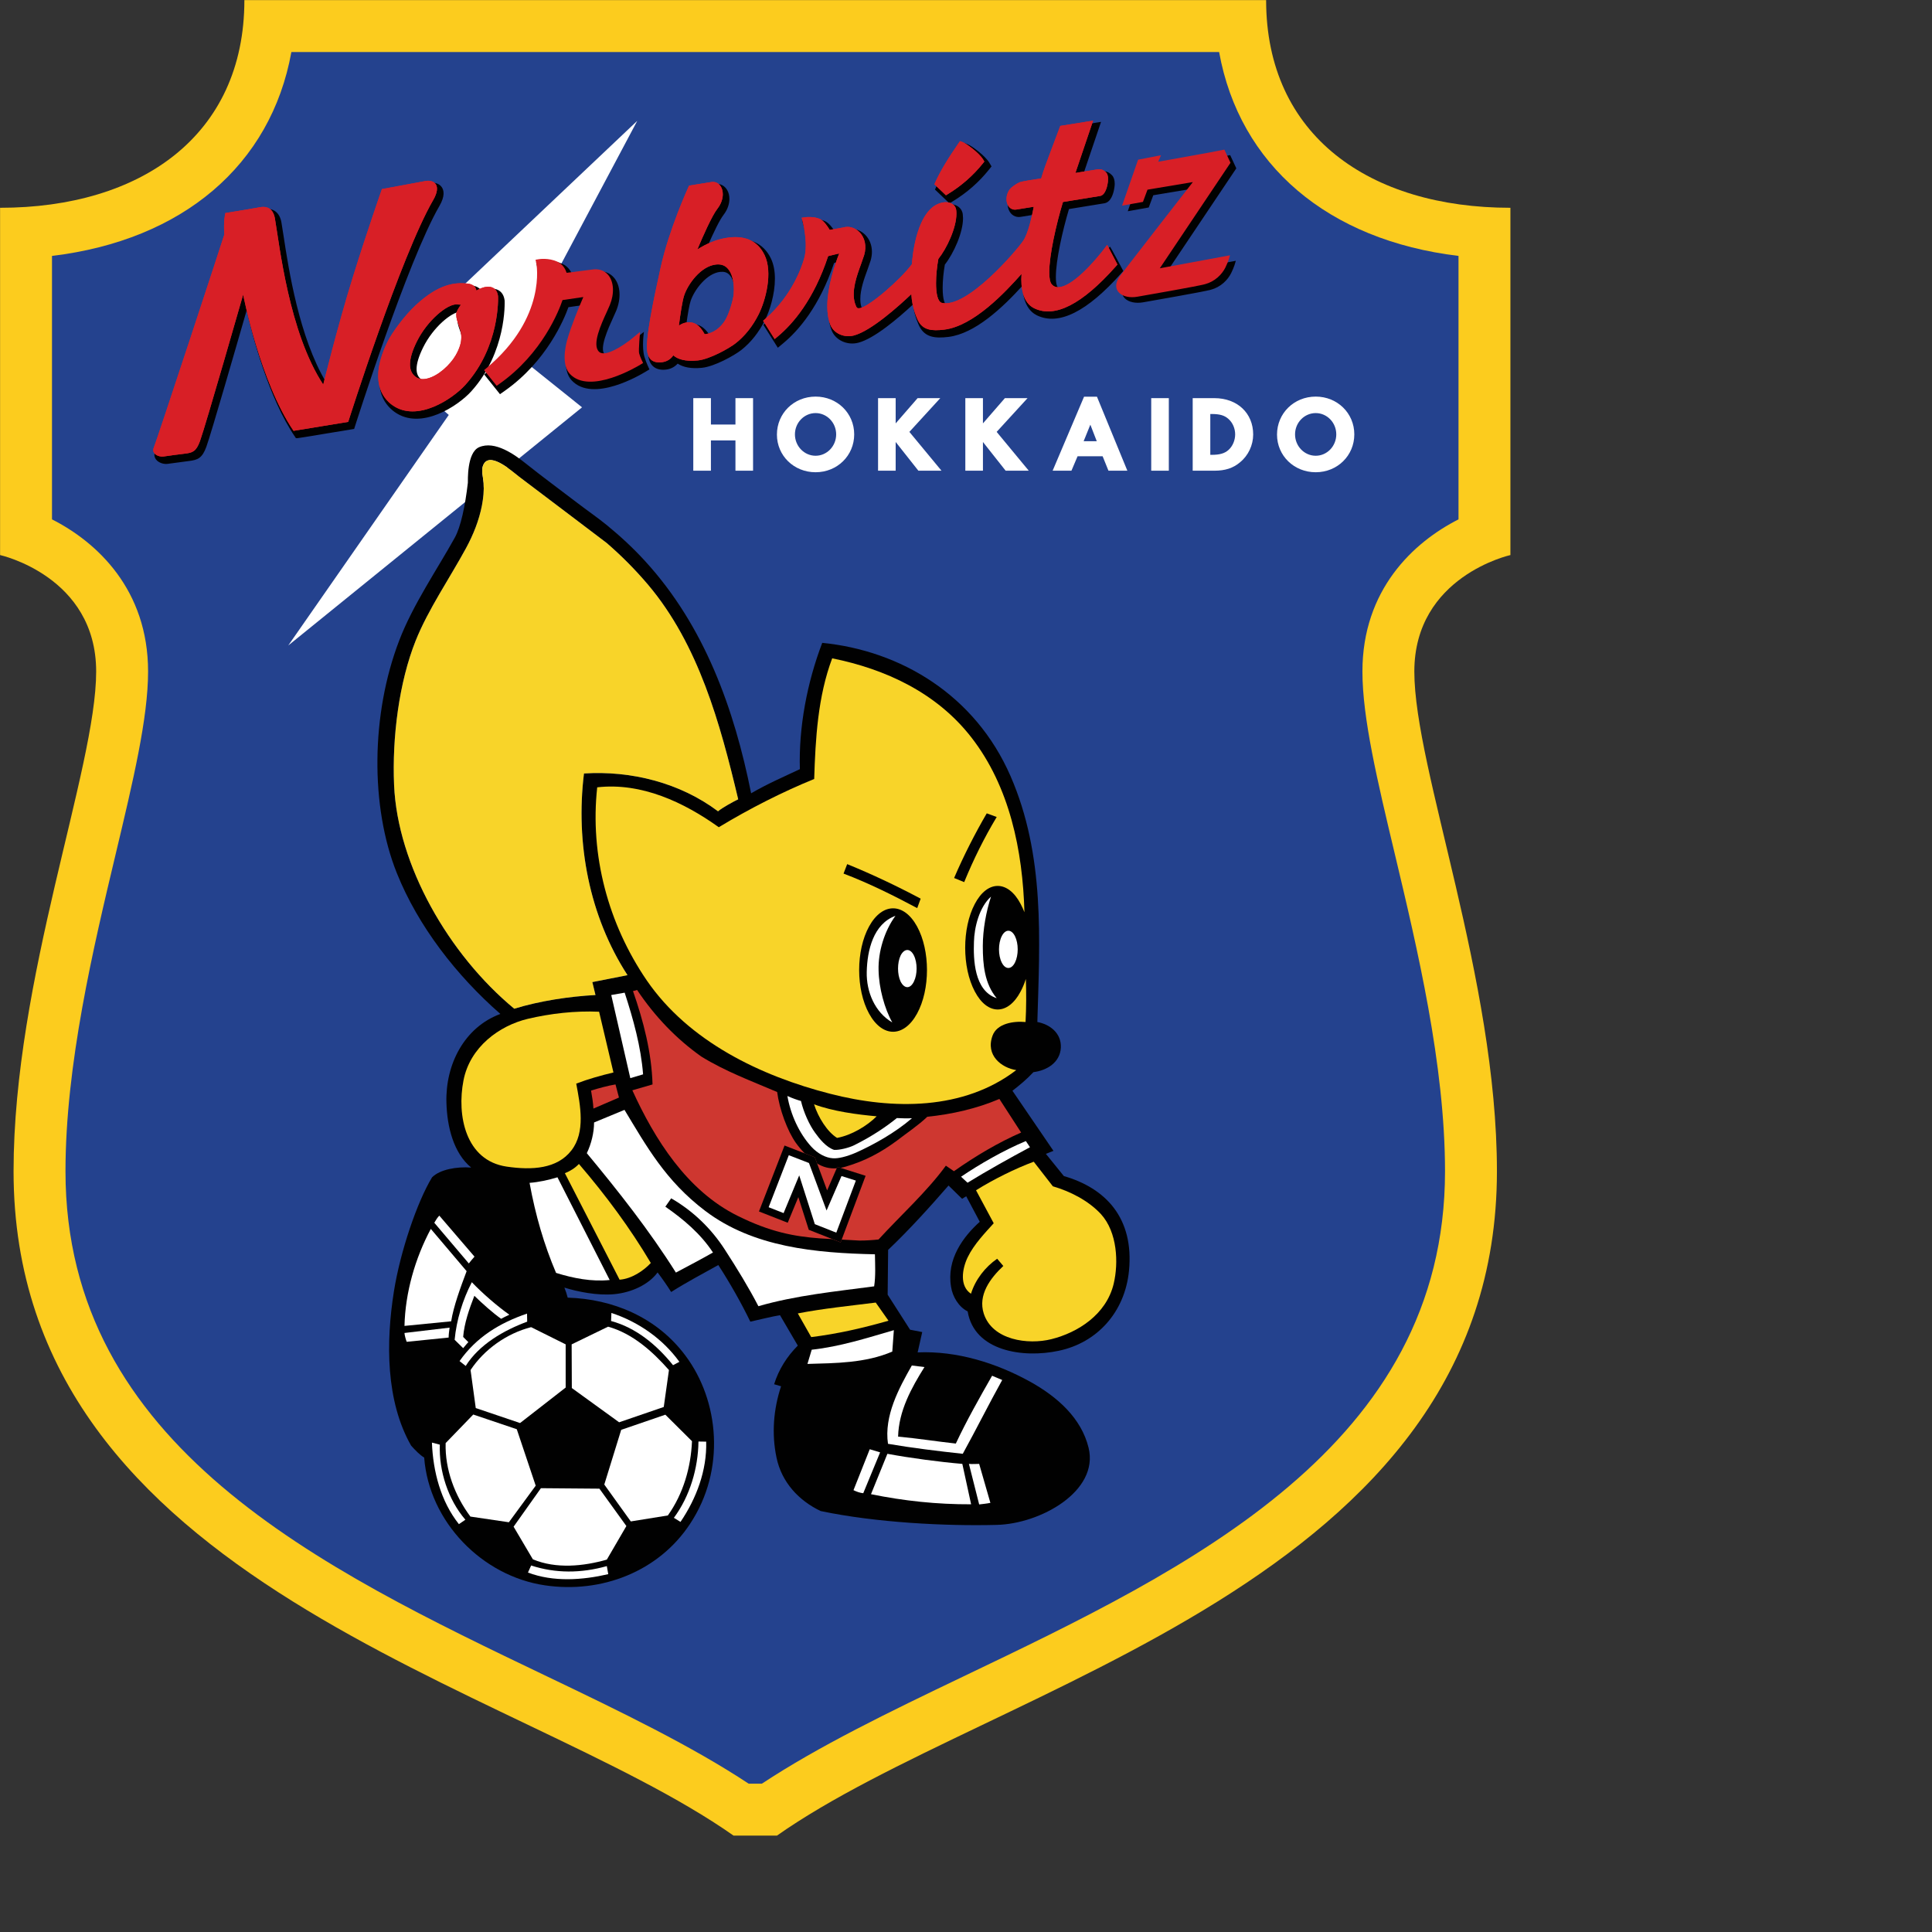 <?xml version="1.0" encoding="UTF-8" standalone="no"?>
<svg
   xmlns:dc="http://purl.org/dc/elements/1.1/"
   xmlns:cc="http://creativecommons.org/ns#"
   xmlns:rdf="http://www.w3.org/1999/02/22-rdf-syntax-ns#"
   xmlns:svg="http://www.w3.org/2000/svg"
   xmlns="http://www.w3.org/2000/svg"
   xmlns:sodipodi="http://sodipodi.sourceforge.net/DTD/sodipodi-0.dtd"
   xmlns:inkscape="http://www.inkscape.org/namespaces/inkscape"
   version="1.1"
   id="Layer_1"
   x="0px"
   y="0px"
   viewBox="0 0 1000 1000"
   xml:space="preserve"
   sodipodi:docname="Norbritzhokkaido.svg"
   width="1000"
   height="1000"
   inkscape:version="1.0.1 (3bc2e813f5, 2020-09-07)"><rect x="0" y="0" width="1000" height="1000" fill="#333333" stroke="none"/><defs
   id="defs169" /><sodipodi:namedview
   pagecolor="#ffffff"
   bordercolor="#666666"
   borderopacity="1"
   objecttolerance="10"
   gridtolerance="10"
   guidetolerance="10"
   inkscape:pageopacity="0"
   inkscape:pageshadow="2"
   inkscape:window-width="1920"
   inkscape:window-height="1017"
   id="namedview167"
   showgrid="false"
   inkscape:zoom="1.052394"
   inkscape:cx="297.638"
   inkscape:cy="420.94501"
   inkscape:window-x="-8"
   inkscape:window-y="-8"
   inkscape:window-maximized="1"
   inkscape:current-layer="Layer_1" />

















































































<g
   id="g1078"
   transform="matrix(4.524,0,0,4.524,-957.238,-1433.55)"><path
     style="fill:#fccc1e"
     d="m 300.486,526.89 c 24.71,-17.381 82.371,-28.769 82.371,-76.008 0,-22.049 -9.45,-46.033 -9.45,-57.176 0,-10.902 10.993,-13.324 10.993,-13.324 V 340.65 c -16.08,0 -27.95,-8.238 -27.95,-23.76 H 239.551 c 0,15.522 -11.871,23.76 -27.951,23.76 v 39.732 c 0,0 10.993,2.422 10.993,13.324 0,11.143 -9.45,35.127 -9.45,57.176 0,47.239 57.661,58.627 82.373,76.008 z"
     id="path2" /><path
     style="fill:#24428e"
     d="m 244.928,322.83 c -2.338,12.941 -12.443,21.526 -27.388,23.327 v 30.142 c 5.183,2.627 10.993,8.064 10.993,17.407 0,5.328 -1.716,12.524 -3.701,20.857 -2.561,10.75 -5.749,24.13 -5.749,36.318 0,31.432 29.287,45.444 55.124,57.809 8.536,4.084 16.563,7.978 23.037,12.259 h 1.515 c 6.476,-4.28 14.5,-8.175 23.034,-12.259 25.84,-12.364 55.125,-26.377 55.125,-57.809 0,-12.189 -3.19,-25.568 -5.749,-36.318 -1.986,-8.333 -3.701,-15.529 -3.701,-20.857 0,-9.343 5.81,-14.78 10.993,-17.407 V 346.157 C 363.516,344.356 353.41,335.771 351.072,322.83 Z"
     id="path4" /><polygon
     style="fill:#ffffff"
     points="290.911,370.73 292.928,370.73 292.928,367.265 295.735,367.265 295.735,370.73 297.75,370.73 297.75,362.429 297.504,362.429 295.735,362.429 295.735,365.449 292.928,365.449 292.928,362.429 290.911,362.429 "
     id="polygon6" /><path
     style="fill:#ffffff"
     d="m 304.905,369.02 c -1.304,0 -2.365,-1.098 -2.365,-2.446 0,-1.343 1.062,-2.436 2.365,-2.436 1.296,0 2.353,1.093 2.353,2.436 0.001,1.348 -1.057,2.446 -2.353,2.446 m 0,-6.768 c -2.482,0 -4.425,1.909 -4.425,4.345 0,2.417 1.942,4.31 4.425,4.31 2.475,0 4.416,-1.903 4.416,-4.333 0,-2.424 -1.941,-4.322 -4.416,-4.322"
     id="path8" /><path
     style="fill:#ffffff"
     d="m 319.17,362.429 h -0.559 -2.035 c 0,0 -1.885,2.17 -2.51,2.888 v -2.888 h -2.015 v 8.302 h 2.015 v -3.286 c 0.416,0.525 2.598,3.286 2.598,3.286 h 2.645 c 0,0 -3.422,-4.136 -3.674,-4.441 0.265,-0.29 3.535,-3.861 3.535,-3.861"
     id="path10" /><path
     style="fill:#ffffff"
     d="m 325.62,366.289 c 0.265,-0.289 3.534,-3.86 3.534,-3.86 h -0.559 -2.033 c 0,0 -1.886,2.17 -2.511,2.888 v -2.888 h -2.015 v 8.302 h 2.015 v -3.286 c 0.418,0.528 2.597,3.286 2.597,3.286 h 2.647 c 10e-4,-10e-4 -3.424,-4.136 -3.675,-4.442"
     id="path12" /><path
     style="fill:#ffffff"
     d="m 337.073,367.356 h -1.501 c 0.163,-0.402 0.517,-1.274 0.767,-1.893 0.241,0.622 0.58,1.496 0.734,1.893 m 0.022,-5.092 h -0.167 -1.309 l -3.595,8.467 h 2.152 c 0,0 0.598,-1.404 0.701,-1.651 h 2.868 c 0.103,0.254 0.667,1.651 0.667,1.651 h 2.162 z"
     id="path14" /><polygon
     style="fill:#ffffff"
     points="345.07,362.429 343.304,362.429 343.304,370.73 345.318,370.73 345.318,362.429 "
     id="polygon16" /><path
     style="fill:#ffffff"
     d="m 350.063,364.243 h 0.163 c 0.93,0 1.468,0.161 1.919,0.569 0.478,0.425 0.763,1.082 0.763,1.761 0,0.682 -0.291,1.365 -0.761,1.782 -0.434,0.394 -1.008,0.56 -1.921,0.56 h -0.163 z m 0.466,-1.814 h -2.235 -0.245 v 8.302 h 2.469 c 1.252,0 2.159,-0.296 2.946,-0.96 0.942,-0.768 1.505,-1.959 1.505,-3.186 0,-2.448 -1.824,-4.156 -4.44,-4.156"
     id="path18" /><path
     style="fill:#ffffff"
     d="m 362.125,369.02 c -1.305,0 -2.365,-1.098 -2.365,-2.446 0,-1.343 1.06,-2.436 2.365,-2.436 1.298,0 2.352,1.093 2.352,2.436 0,1.348 -1.054,2.446 -2.352,2.446 m 0,-6.768 c -2.482,0 -4.428,1.909 -4.428,4.345 0,2.417 1.945,4.31 4.428,4.31 2.476,0 4.415,-1.903 4.415,-4.333 0,-2.424 -1.939,-4.322 -4.415,-4.322"
     id="path20" /><path
     style="fill:#010101"
     d="m 344.761,348.326 8.099,-1.495 c 0,0 -0.152,0.572 -0.487,1.247 -0.387,0.779 -1.174,1.567 -2.269,1.862 -0.968,0.26 -6.734,1.255 -7.721,1.433 -1.7,0.306 -3.103,-0.678 -1.881,-2.302 0.749,-0.993 8.424,-10.848 8.424,-10.848 l -5.453,0.913 -0.521,1.4 -2.196,0.393 1.67,-4.862 2.414,-0.467 -0.221,0.531 c 0.403,-0.078 6.677,-1.188 7.667,-1.403 l 0.65,1.4 z"
     id="path22" /><path
     style="fill:none;stroke:#010101;stroke-width:0.18"
     d="m 344.761,348.326 8.099,-1.495 c 0,0 -0.152,0.572 -0.487,1.247 -0.387,0.779 -1.174,1.567 -2.269,1.862 -0.968,0.26 -6.734,1.255 -7.721,1.433 -1.7,0.306 -3.103,-0.678 -1.881,-2.302 0.749,-0.993 8.424,-10.848 8.424,-10.848 l -5.453,0.913 -0.521,1.4 -2.196,0.393 1.67,-4.862 2.414,-0.467 -0.221,0.531 c 0.403,-0.078 6.677,-1.188 7.667,-1.403 l 0.65,1.4 z"
     id="path24" /><polygon
     style="fill:#ffffff"
     points="278.183,363.479 268.786,355.948 244.57,390.728 "
     id="polygon26" /><polygon
     style="fill:#ffffff"
     points="265.451,366.539 255.648,358.01 284.5,330.703 "
     id="polygon28" /><path
     style="fill:#010101"
     d="m 243.48,342.375 c 0.535,3.067 1.605,13.045 5.537,19.036 0.006,0.01 1.576,-6.479 3.422,-12.412 1.646,-5.278 3.291,-9.96 3.291,-9.96 0,0 4.022,-0.748 4.998,-0.921 0.972,-0.171 1.859,0.46 0.871,2.168 -3.737,6.464 -9.727,25.391 -9.727,25.391 0,0 -6.215,1.027 -6.253,1.024 -3.833,-5.613 -5.767,-15.587 -5.767,-15.587 0,0 -4.3,15.002 -4.941,16.768 -0.439,1.208 -0.869,1.324 -1.702,1.427 -0.88,0.11 -1.757,0.221 -2.472,0.33 -0.52,0.081 -1.436,-0.301 -1.098,-1.043 0.274,-0.603 8.061,-24.297 8.057,-24.349 -0.109,-1.665 0.127,-2.469 0.127,-2.469 0,0 2.15,-0.332 3.951,-0.66 1.208,-0.219 1.593,0.607 1.706,1.257"
     id="path30" /><path
     style="fill:#010101"
     d="m 243.789,342.321 v -0.002 z m 16.992,-3.894 c 0.378,-0.066 0.697,0.018 0.842,0.219 0.065,0.094 0.097,0.214 0.097,0.358 0,0.293 -0.134,0.681 -0.389,1.124 -3.525,6.093 -9.086,23.359 -9.697,25.272 -1.602,0.264 -5.028,0.829 -5.86,0.963 -3.68,-5.526 -5.592,-15.21 -5.611,-15.309 l -0.607,-0.027 c -0.045,0.15 -4.307,15.013 -4.938,16.748 -0.398,1.093 -0.727,1.134 -1.447,1.225 l -2.48,0.33 c -0.232,0.035 -0.604,-0.069 -0.752,-0.263 -0.03,-0.04 -0.057,-0.091 -0.057,-0.163 0,-0.049 0.014,-0.108 0.044,-0.18 0.085,-0.186 8.085,-24.203 8.085,-24.496 v -0.001 c -0.02,-0.307 -0.029,-0.583 -0.029,-0.83 0,-0.688 0.063,-1.12 0.106,-1.346 0.382,-0.064 3.745,-0.624 3.745,-0.624 0.369,-0.068 0.663,-0.026 0.878,0.123 0.292,0.204 0.413,0.59 0.464,0.879 l 0.24,1.513 c 0.611,4.014 1.883,12.369 5.341,17.64 l 0.114,0.171 0.2,-0.034 c 0.202,-0.036 0.213,-0.079 0.343,-0.602 1.158,-4.606 2.275,-8.652 3.325,-12.023 1.457,-4.673 2.928,-8.915 3.228,-9.779 0.33,-0.062 4.815,-0.888 4.815,-0.888 m -0.107,-0.616 -5.179,0.955 -0.06,0.169 c -0.016,0.047 -1.664,4.747 -3.293,9.973 -1.027,3.293 -2.117,7.237 -3.246,11.706 -3.093,-5.178 -4.283,-12.951 -4.865,-16.766 l -0.242,-1.527 c -0.102,-0.581 -0.35,-1.023 -0.721,-1.282 -0.356,-0.25 -0.809,-0.325 -1.349,-0.228 l -4.138,0.689 -0.061,0.189 c -0.007,0.028 -0.166,0.587 -0.166,1.702 0,0.242 0.01,0.519 0.027,0.813 -0.254,0.799 -7.746,23.63 -8.027,24.262 -0.066,0.147 -0.1,0.295 -0.1,0.438 0,0.193 0.063,0.377 0.184,0.537 0.312,0.414 0.928,0.568 1.348,0.505 l 2.461,-0.328 c 0.971,-0.122 1.48,-0.321 1.957,-1.632 0.538,-1.481 3.57,-11.991 4.607,-15.597 0.65,2.839 2.513,10.04 5.549,14.488 l 0.086,0.126 0.156,0.01 c 0.046,0.002 0.072,0.004 6.32,-1.03 l 0.189,-0.031 0.058,-0.183 c 0.06,-0.189 6.019,-18.97 9.699,-25.33 0.663,-1.145 0.509,-1.803 0.263,-2.154 -0.284,-0.407 -0.829,-0.584 -1.457,-0.474"
     id="path32" /><path
     style="fill:#010101"
     d="m 264.5,354.558 c 0.153,0.426 0.313,0.879 0.313,1.439 0,0.559 -0.159,1.224 -0.651,2.07 -0.62,1.072 -1.983,2.369 -3.285,2.66 -0.498,0.111 -0.918,0.053 -1.248,-0.176 -0.946,-0.653 -0.917,-2.016 0.088,-4.054 1.199,-2.43 3.482,-4.317 4.577,-4.262 l 0.047,0.005 c 0.096,0.011 0.251,0.027 0.423,0.03 -0.309,0.442 -0.516,0.797 -0.527,1.073 v 0.075 c -0.002,0.393 0.126,0.757 0.263,1.14 m 4.516,-3.279 c -0.055,-0.406 -0.205,-0.686 -0.449,-0.862 -0.259,-0.188 -0.605,-0.245 -1.026,-0.169 -0.282,0.051 -0.617,0.188 -1.004,0.403 -0.039,-0.411 -0.41,-0.73 -0.965,-0.793 -1.462,-0.164 -3.314,10e-4 -5.961,2.457 -1.315,1.221 -2.75,3.182 -3.263,4.246 -2.109,4.378 -0.551,6.383 0.566,7.189 2.845,2.05 6.931,-0.723 8.357,-2.303 3.966,-4.387 3.753,-9.932 3.745,-10.168"
     id="path34" /><path
     style="fill:#010101"
     d="m 257.097,363.496 c -1.036,-0.748 -2.478,-2.628 -0.467,-6.798 0.501,-1.04 1.903,-2.957 3.192,-4.153 2.555,-2.371 4.322,-2.531 5.716,-2.377 0.393,0.044 0.662,0.246 0.689,0.513 l 0.045,0.477 0.416,-0.233 c 0.363,-0.201 0.668,-0.325 0.906,-0.367 0.337,-0.061 0.602,-0.023 0.789,0.113 0.176,0.129 0.278,0.334 0.321,0.646 0.002,0.036 0.004,0.117 0.004,0.249 0,1.179 -0.23,5.868 -3.666,9.674 -1.371,1.512 -5.271,4.184 -7.945,2.256 m 2.299,-11.41 c -1.341,1.246 -2.805,3.249 -3.329,4.34 -2.21,4.583 -0.531,6.716 0.663,7.578 3.015,2.171 7.286,-0.703 8.773,-2.347 4.051,-4.483 3.834,-10.154 3.824,-10.393 l -0.002,-0.014 -0.002,-0.014 c -0.064,-0.483 -0.257,-0.843 -0.574,-1.073 -0.332,-0.239 -0.758,-0.315 -1.267,-0.224 -0.222,0.04 -0.483,0.143 -0.764,0.275 -0.198,-0.357 -0.602,-0.611 -1.111,-0.668 -1.532,-0.169 -3.469,-10e-4 -6.211,2.54"
     id="path36" /><path
     style="fill:#010101"
     d="m 259.806,360.295 c -0.37,-0.256 -0.554,-0.655 -0.554,-1.198 0,-0.63 0.248,-1.452 0.745,-2.46 1.176,-2.383 3.289,-4.052 4.215,-4.083 -0.168,0.284 -0.278,0.542 -0.29,0.778 v 0.088 c 0,0.444 0.143,0.851 0.284,1.243 0.146,0.407 0.296,0.827 0.296,1.334 0,0.579 -0.199,1.206 -0.611,1.914 -0.595,1.028 -1.912,2.248 -3.084,2.513 -0.408,0.09 -0.744,0.048 -1.001,-0.129 m -0.371,-3.935 c -1.082,2.197 -1.078,3.695 0.014,4.449 0.406,0.279 0.906,0.354 1.493,0.224 1.391,-0.312 2.836,-1.681 3.49,-2.809 0.468,-0.807 0.693,-1.535 0.693,-2.228 0,-0.614 -0.176,-1.108 -0.33,-1.544 h -0.002 c -0.134,-0.374 -0.248,-0.695 -0.248,-1.033 l 0.002,-0.062 c 0.011,-0.221 0.258,-0.6 0.474,-0.908 l 0.315,-0.452 -0.961,-0.067 c -0.002,0 -0.05,-0.006 -0.05,-0.006 -1.362,-0.069 -3.73,2.087 -4.89,4.436"
     id="path38" /><path
     style="fill:#010101"
     d="m 293.957,347.672 c 0.534,-0.055 0.949,0.074 1.278,0.395 0.563,0.551 0.76,1.564 0.76,2.473 0,0.177 -0.008,0.35 -0.021,0.514 -0.056,0.681 -0.534,2.324 -1.015,3.061 -0.85,1.298 -1.907,1.498 -2.31,1.526 -0.265,-0.483 -0.862,-1.517 -2.028,-1.349 -0.327,0.047 -0.632,0.176 -0.914,0.37 0.166,-1.316 0.393,-2.837 0.611,-3.477 0.447,-1.31 1.914,-3.335 3.639,-3.513 m 5.554,-1.087 c -0.813,-1.677 -2.328,-2.328 -4.508,-1.936 -1.056,0.189 -2.121,0.626 -3.181,1.296 0.615,-1.472 1.653,-3.828 2.295,-4.66 0.438,-0.568 0.613,-1.152 0.613,-1.649 0,-0.333 -0.077,-0.626 -0.207,-0.852 -0.232,-0.403 -0.627,-0.61 -1.06,-0.554 l -2.595,0.418 -0.081,0.189 c -0.021,0.047 -2.198,4.799 -3.154,9.129 -0.876,3.959 -1.788,8.306 -1.535,9.746 0.108,0.609 0.489,1.3 1.699,1.136 0.615,-0.085 1.015,-0.407 1.269,-0.782 0.461,0.401 1.287,0.736 2.807,0.583 1.347,-0.136 3.566,-1.37 4.329,-1.967 1.058,-0.829 1.944,-1.945 2.638,-3.32 l 0.001,-0.001 c 0.777,-1.552 1.641,-4.762 0.67,-6.776"
     id="path40" /><path
     style="fill:#010101"
     d="m 299.793,346.449 m -6.281,-7.912 c 0.301,-0.037 0.571,0.107 0.741,0.4 0.105,0.188 0.165,0.434 0.165,0.697 0,0.341 -0.095,0.87 -0.549,1.459 -0.636,0.826 -1.623,3.028 -2.335,4.73 l -0.385,0.918 0.84,-0.532 c 1.028,-0.651 2.061,-1.072 3.071,-1.254 2.052,-0.367 3.415,0.211 4.168,1.767 0.926,1.913 0.084,5.002 -0.666,6.498 -0.672,1.335 -1.531,2.415 -2.554,3.215 -0.766,0.599 -2.932,1.777 -4.165,1.901 -1.184,0.12 -2.05,-0.05 -2.569,-0.507 l -0.268,-0.234 -0.196,0.294 c -0.25,0.369 -0.604,0.587 -1.055,0.649 -0.794,0.108 -1.224,-0.172 -1.348,-0.88 -0.027,-0.147 -0.041,-0.333 -0.041,-0.549 0,-1.973 1.006,-6.518 1.57,-9.076 0.936,-4.232 3.043,-8.87 3.135,-9.066 0,-10e-4 0.012,-0.026 0.016,-0.037 0.297,-0.048 2.425,-0.393 2.425,-0.393 m -0.05,-0.62 c -0.004,0 -0.006,0 -0.012,0.001 -0.011,10e-4 -0.02,0 -0.027,0.002 0,0 0.015,-0.002 0.025,-0.002 -0.054,0.006 -0.343,0.052 -2.63,0.42 l -0.168,0.028 -0.148,0.345 c -0.089,0.192 -2.224,4.891 -3.175,9.185 -0.808,3.661 -1.582,7.344 -1.582,9.202 0,0.26 0.014,0.484 0.046,0.667 0.182,1.036 0.931,1.542 2.05,1.39 0.517,-0.069 0.949,-0.307 1.284,-0.675 0.655,0.432 1.581,0.599 2.78,0.478 1.426,-0.143 3.68,-1.398 4.491,-2.031 1.091,-0.857 2.01,-2.011 2.724,-3.428 0.545,-1.088 1.131,-2.975 1.131,-4.733 0,-0.833 -0.132,-1.637 -0.458,-2.317 -0.868,-1.792 -2.541,-2.52 -4.842,-2.11 -0.818,0.147 -1.649,0.439 -2.476,0.868 0.82,-1.894 1.481,-3.204 1.888,-3.732 0.561,-0.727 0.68,-1.404 0.68,-1.841 0,-0.376 -0.084,-0.724 -0.249,-1.007 -0.286,-0.497 -0.795,-0.767 -1.332,-0.71"
     id="path42" /><path
     style="fill:#010101"
     d="m 295.017,348.29 c 0.423,0.415 0.665,1.234 0.665,2.25 l -0.02,0.487 c -0.052,0.637 -0.516,2.228 -0.966,2.918 -0.658,1.006 -1.438,1.285 -1.879,1.361 -0.307,-0.527 -1.003,-1.502 -2.24,-1.322 -0.164,0.023 -0.325,0.07 -0.481,0.13 0.191,-1.398 0.369,-2.389 0.518,-2.827 0.439,-1.283 1.855,-3.146 3.379,-3.304 0.436,-0.045 0.763,0.051 1.024,0.307 m -1.091,-0.928 v 0 c -1.883,0.194 -3.416,2.295 -3.904,3.724 -0.187,0.545 -0.395,1.735 -0.625,3.536 l -0.088,0.689 0.574,-0.391 c 0.251,-0.172 0.514,-0.278 0.783,-0.317 0.86,-0.126 1.348,0.531 1.71,1.189 l 0.096,0.174 0.199,-0.014 c 0.46,-0.031 1.626,-0.257 2.549,-1.666 0.523,-0.802 1.009,-2.499 1.064,-3.208 l 0.024,-0.539 c 0,-0.695 -0.112,-1.969 -0.854,-2.696 -0.391,-0.383 -0.907,-0.546 -1.528,-0.481"
     id="path44" /><path
     style="fill:#010101"
     d="m 320.518,339.596 c 1.531,-0.942 2.867,-2.116 3.968,-3.491 l 0.17,-0.211 -0.139,-0.232 c -0.454,-0.757 -1.963,-1.859 -2.367,-2.004 l -0.282,-0.101 -0.173,0.246 c -1.241,1.794 -2.13,3.287 -2.641,4.44 l -0.112,0.25 1.318,1.259 z"
     id="path46" /><path
     style="fill:#010101"
     d="m 319.34,338.368 c 0.502,-1.135 1.383,-2.61 2.612,-4.388 0,0 0.016,-0.021 0.033,-0.049 0.019,0.007 0.058,0.02 0.058,0.02 0.355,0.128 1.803,1.193 2.204,1.869 l 0.029,0.047 c -0.012,0.014 -0.035,0.042 -0.035,0.042 -1.077,1.346 -2.386,2.498 -3.888,3.42 0,0 -0.033,0.021 -0.051,0.031 -0.227,-0.216 -0.777,-0.742 -0.986,-0.941 0.006,-0.016 0.024,-0.051 0.024,-0.051 m 2.267,-4.988 -0.17,0.245 c -1.252,1.809 -2.15,3.32 -2.67,4.491 l -0.201,0.45 1.653,1.578 0.462,-0.283 c 1.565,-0.96 2.924,-2.158 4.047,-3.561 l 0.306,-0.383 -0.249,-0.418 c -0.483,-0.81 -2.034,-1.96 -2.533,-2.138 l -0.507,-0.18 z"
     id="path48" /><path
     style="fill:#010101"
     d="m 338.583,345.1 c 0,0 -4.13,4.789 -5.439,4.858 -0.227,0.012 -0.386,-0.051 -0.532,-0.213 -0.065,-0.07 -0.218,-0.33 -0.218,-1.182 0,-1.898 0.743,-5.229 1.5,-7.768 0.353,-0.058 4.063,-0.662 4.063,-0.662 0.439,-0.08 0.77,-0.457 0.98,-1.119 0.021,-0.059 0.19,-0.591 0.19,-1.123 0,-0.426 -0.108,-0.752 -0.315,-0.97 -0.561,-0.584 -1.072,-0.489 -1.718,-0.371 l -0.111,0.019 c 0,0 0.013,0.01 0.014,0.011 -0.071,0.003 -0.147,0.011 -0.218,0.023 0,0 -0.892,0.142 -1.243,0.198 0.28,-0.826 2.026,-5.982 2.026,-5.982 l -0.511,0.083 -3.936,0.63 -1.054,2.794 c -0.535,1.409 -0.887,2.356 -1.145,3.218 -1.315,0.188 -2.119,0.336 -2.355,0.435 -0.407,0.171 -0.823,0.498 -0.87,0.535 -0.505,0.357 -0.813,0.987 -0.813,1.676 0,0.252 0.044,0.496 0.131,0.705 0.24,0.579 0.772,0.891 1.362,0.793 0,0 1.007,-0.16 1.543,-0.247 -0.203,0.995 -0.594,2.625 -1.054,3.315 -1.039,1.551 -6.449,7.568 -8.981,7.001 -0.151,-0.032 -0.436,-0.485 -0.436,-1.952 0,-0.805 0.093,-1.768 0.249,-2.655 1.014,-1.297 2.081,-3.657 2.081,-5.305 l -0.031,-0.471 c -0.052,-0.362 -0.238,-0.664 -0.537,-0.871 -0.381,-0.264 -0.925,-0.34 -1.487,-0.212 -2.997,0.683 -3.562,5.95 -3.654,7.223 -1.336,1.78 -4.817,4.732 -5.718,4.842 0,0 -0.034,0.003 -0.061,0.006 -0.023,-0.038 -0.069,-0.127 -0.135,-0.341 -0.089,-0.293 -0.128,-0.607 -0.128,-0.934 0,-1.12 0.457,-2.375 0.815,-3.347 0.003,-0.008 0.362,-1.046 0.362,-1.046 0.101,-0.343 0.15,-0.68 0.15,-1.005 0,-0.773 -0.278,-1.476 -0.805,-1.986 -0.576,-0.556 -1.347,-0.766 -2.039,-0.578 l -0.002,-0.009 c 0,0 -1.079,0.193 -1.393,0.25 -0.294,-0.469 -0.7,-0.996 -1.15,-1.195 -0.775,-0.344 -1.703,-0.237 -1.808,-0.223 l -0.795,0.106 0.207,0.772 c 0.026,0.098 0.626,2.429 0.189,4.015 -0.259,0.927 -1.331,4.159 -4.366,6.808 l -0.455,0.397 1.653,2.618 0.615,-0.512 c 1.742,-1.447 4.155,-4.218 5.817,-9.181 0.119,-0.029 0.266,-0.065 0.529,-0.127 -0.513,1.406 -1.174,3.609 -1.174,5.605 0,0.863 0.126,1.616 0.373,2.24 0.439,1.109 1.775,1.728 3.036,1.403 1.819,-0.465 4.538,-2.771 6.263,-4.371 0.191,1.433 0.73,2.48 0.737,2.493 0.641,1.262 1.79,1.396 3.317,1.211 3.064,-0.373 6.209,-3.364 8.479,-5.858 0.055,2.143 0.915,3.031 1.645,3.388 2.492,1.214 5.744,-0.407 9.662,-4.819 -0.002,0 0.227,-0.253 0.227,-0.253 0,0 -1.493,-2.829 -1.528,-2.783"
     id="path50" /><path
     style="fill:#010101"
     d="m 285.329,357.723 c -0.339,-1.117 -0.063,-2.881 -0.063,-2.881 l -1.401,1.121 c -1.993,1.488 -2.859,1.673 -3.077,1.47 -0.683,-0.645 0.413,-3.034 0.939,-4.183 0.002,-0.005 0.362,-0.811 0.362,-0.811 0.579,-1.4 0.498,-2.864 -0.203,-3.738 -0.522,-0.648 -1.313,-0.915 -2.23,-0.752 0,0 0.016,0.011 0.018,0.013 -0.152,0.007 -0.361,0.03 -0.698,0.074 0,0 -1.686,0.217 -1.913,0.245 -0.19,-0.444 -0.525,-0.946 -1.148,-1.226 -1.084,-0.486 -2.204,-0.313 -2.252,-0.304 l -0.731,0.116 0.156,0.726 c 0.012,0.058 1.156,6.038 -5.578,11.679 l -0.526,0.442 1.811,2.262 0.542,-0.38 c 4.827,-3.396 6.817,-8.248 7.289,-9.573 0.237,-0.034 1.056,-0.153 1.638,-0.237 -0.503,1.189 -1.225,2.978 -1.622,4.375 -0.118,0.415 -0.317,1.248 -0.317,2.115 0,0.929 0.228,1.645 0.679,2.126 2.421,2.591 7.854,-0.631 8.466,-1.008 l 0.423,-0.254 c -0.003,0.001 -0.361,-0.747 -0.564,-1.417"
     id="path52" /><path
     style="fill:#d81f26"
     d="m 243.039,341.844 c 0.533,3.065 1.602,13.044 5.534,19.034 0.007,0.011 1.575,-6.477 3.424,-12.409 1.643,-5.279 3.291,-9.96 3.291,-9.96 0,0 4.022,-0.749 4.995,-0.922 0.973,-0.17 1.861,0.46 0.876,2.166 -3.742,6.465 -9.728,25.393 -9.728,25.393 0,0 -6.217,1.027 -6.253,1.025 -3.833,-5.615 -5.767,-15.589 -5.767,-15.589 0,0 -4.3,15.002 -4.942,16.768 -0.441,1.208 -0.87,1.323 -1.703,1.427 -0.878,0.109 -1.756,0.22 -2.47,0.33 -0.523,0.079 -1.437,-0.3 -1.099,-1.043 0.275,-0.604 8.063,-24.297 8.058,-24.348 -0.112,-1.667 0.124,-2.469 0.124,-2.469 0,0 2.152,-0.332 3.954,-0.66 1.209,-0.219 1.592,0.605 1.706,1.257"
     id="path54" /><path
     style="fill:#d81f26"
     d="m 264.058,354.026 c 0.152,0.425 0.313,0.879 0.313,1.439 0,0.559 -0.16,1.224 -0.651,2.071 -0.621,1.07 -1.983,2.368 -3.287,2.66 -0.496,0.111 -0.916,0.053 -1.246,-0.176 -0.946,-0.654 -0.916,-2.019 0.088,-4.054 1.199,-2.43 3.484,-4.318 4.577,-4.263 l 0.046,0.007 c 0.095,0.01 0.252,0.025 0.426,0.028 -0.312,0.442 -0.519,0.797 -0.53,1.074 0,0.024 -0.002,0.05 -0.002,0.074 -0.002,0.393 0.128,0.759 0.266,1.14 m 4.514,-3.278 c -0.053,-0.406 -0.205,-0.686 -0.448,-0.862 -0.26,-0.189 -0.604,-0.245 -1.027,-0.169 -0.282,0.05 -0.618,0.188 -1.004,0.401 -0.038,-0.408 -0.411,-0.73 -0.965,-0.792 -1.461,-0.163 -3.313,0 -5.961,2.458 -1.316,1.221 -2.747,3.181 -3.262,4.246 -2.109,4.378 -0.552,6.383 0.566,7.188 2.843,2.05 6.93,-0.724 8.357,-2.302 3.966,-4.388 3.756,-9.935 3.744,-10.168"
     id="path56" /><path
     style="fill:#d81f26"
     d="m 293.517,347.14 c 0.529,-0.055 0.949,0.075 1.275,0.397 0.564,0.551 0.761,1.563 0.761,2.472 0,0.178 -0.009,0.35 -0.021,0.515 -0.059,0.682 -0.536,2.323 -1.018,3.061 -0.849,1.297 -1.904,1.499 -2.307,1.526 -0.265,-0.484 -0.862,-1.518 -2.028,-1.348 -0.327,0.047 -0.633,0.174 -0.917,0.369 0.169,-1.316 0.395,-2.835 0.613,-3.478 0.446,-1.31 1.912,-3.334 3.642,-3.514 m 5.547,-1.086 c -0.807,-1.675 -2.325,-2.328 -4.502,-1.938 -1.059,0.189 -2.125,0.627 -3.183,1.297 0.616,-1.472 1.653,-3.829 2.295,-4.66 0.438,-0.567 0.613,-1.152 0.613,-1.65 0,-0.333 -0.078,-0.626 -0.208,-0.852 -0.231,-0.403 -0.628,-0.609 -1.059,-0.553 l -2.593,0.417 -0.084,0.189 c -0.022,0.048 -2.196,4.8 -3.155,9.128 -0.875,3.962 -1.787,8.307 -1.533,9.748 0.105,0.61 0.486,1.3 1.699,1.135 0.615,-0.083 1.016,-0.407 1.271,-0.781 0.459,0.4 1.284,0.735 2.806,0.583 1.346,-0.137 3.564,-1.369 4.327,-1.967 1.058,-0.828 1.947,-1.945 2.638,-3.321 v -0.002 c 0.778,-1.549 1.646,-4.759 0.668,-6.773"
     id="path58" /><path
     style="fill:#d81f26"
     d="m 320.074,339.063 c 1.531,-0.94 2.868,-2.115 3.97,-3.491 l 0.168,-0.211 -0.139,-0.232 c -0.45,-0.757 -1.963,-1.858 -2.368,-2.004 l -0.281,-0.1 -0.17,0.246 c -1.243,1.792 -2.133,3.287 -2.643,4.44 l -0.112,0.251 1.318,1.259 z"
     id="path60" /><path
     style="fill:#d81f26"
     d="m 338.27,344.897 c -1.62,2.184 -4.047,4.762 -5.553,4.84 -0.32,0.017 -0.567,-0.082 -0.779,-0.312 -0.211,-0.229 -0.3,-0.726 -0.3,-1.393 0,-1.978 0.787,-5.46 1.568,-8.045 0.436,-0.07 4.258,-0.692 4.258,-0.692 0.313,-0.059 0.56,-0.363 0.734,-0.909 0.012,-0.031 0.17,-0.536 0.17,-1.026 0,-0.289 -0.054,-0.572 -0.226,-0.752 -0.445,-0.464 -0.797,-0.397 -1.435,-0.281 l -0.111,0.02 c 0.007,-10e-4 -1.19,0.191 -1.964,0.315 0.335,-0.988 2.024,-5.982 2.024,-5.982 l -0.641,0.103 -3.116,0.499 -0.988,2.623 c -0.555,1.463 -0.934,2.466 -1.197,3.389 -0.719,0.101 -2.173,0.315 -2.477,0.443 -0.363,0.152 -0.75,0.457 -0.791,0.49 -0.478,0.338 -0.698,0.913 -0.698,1.431 0,0.213 0.037,0.414 0.108,0.589 0.184,0.444 0.573,0.677 1.02,0.604 0,0 1.247,-0.202 1.989,-0.319 -0.185,0.978 -0.628,3.031 -1.189,3.868 -0.796,1.189 -6.454,7.773 -9.309,7.133 -0.498,-0.111 -0.681,-1.083 -0.681,-2.257 0,-0.907 0.11,-1.93 0.266,-2.776 0.943,-1.176 2.066,-3.526 2.066,-5.184 0,-0.149 -0.009,-0.292 -0.028,-0.428 -0.039,-0.274 -0.179,-0.5 -0.406,-0.657 -0.31,-0.214 -0.762,-0.274 -1.239,-0.166 -2.878,0.658 -3.36,6.124 -3.423,7.037 -1.255,1.716 -4.905,4.904 -5.983,5.035 -0.235,0.028 -0.343,0.041 -0.528,-0.552 -0.438,-1.406 0.216,-3.184 0.692,-4.485 l 0.359,-1.038 c 0.303,-1.023 0.087,-2.021 -0.577,-2.663 -0.52,-0.503 -1.216,-0.689 -1.821,-0.49 l 0.054,-0.015 c 0,0 -1.2,0.216 -1.599,0.286 -0.228,-0.385 -0.666,-1.051 -1.127,-1.253 -0.714,-0.315 -1.602,-0.203 -1.64,-0.197 l -0.44,0.058 0.113,0.43 c 0.008,0.025 0.656,2.481 0.186,4.178 -0.261,0.949 -1.354,4.254 -4.457,6.961 l -0.253,0.219 1.32,2.093 0.343,-0.284 c 1.729,-1.439 4.136,-4.204 5.777,-9.205 0.219,-0.053 0.702,-0.17 1.264,-0.307 -0.477,1.226 -1.36,3.789 -1.36,6.051 0,0.763 0.103,1.492 0.354,2.124 0.385,0.966 1.555,1.501 2.667,1.216 1.978,-0.505 5.193,-3.402 6.594,-4.733 0.076,1.651 0.727,2.948 0.762,3.012 0.56,1.107 1.564,1.221 3.001,1.047 3.368,-0.409 6.983,-4.278 8.847,-6.378 -0.012,0.209 -0.027,0.423 -0.027,0.617 0,1.707 0.498,2.841 1.479,3.318 2.351,1.146 5.477,-0.451 9.291,-4.746 l 0.228,-0.253"
     id="path62" /><path
     style="fill:#d81f26"
     d="m 284.712,357.295 c -0.081,-0.311 0.107,-2.444 0.107,-2.444 l -1.164,0.952 c -1.746,1.307 -3.031,1.789 -3.523,1.324 -0.844,-0.797 0.229,-3.14 0.871,-4.54 l 0.357,-0.807 c 0.533,-1.289 0.472,-2.629 -0.16,-3.414 -0.446,-0.556 -1.135,-0.783 -1.932,-0.64 0.012,-0.003 -2.039,0.26 -2.847,0.364 -0.13,-0.393 -0.428,-0.989 -1.077,-1.282 -1.002,-0.447 -2.031,-0.288 -2.074,-0.281 l -0.408,0.067 0.089,0.401 c 0.012,0.061 1.239,6.188 -5.684,11.983 l -0.291,0.246 1.435,1.795 0.302,-0.211 c 4.953,-3.484 6.855,-8.466 7.237,-9.6 0.322,-0.047 1.588,-0.23 2.378,-0.346 -0.462,1.068 -1.369,3.235 -1.829,4.851 -0.102,0.357 -0.309,1.181 -0.309,2.028 0,0.706 0.143,1.427 0.599,1.915 2.291,2.453 7.837,-0.917 8.071,-1.061 l 0.308,-0.189 c -0.001,0.002 -0.34,-0.666 -0.456,-1.111"
     id="path64" /><path
     style="fill:#d81f26"
     d="m 243.039,341.844 c 0.533,3.065 1.602,13.044 5.534,19.034 0.007,0.011 1.575,-6.477 3.424,-12.409 1.643,-5.279 3.291,-9.96 3.291,-9.96 0,0 4.022,-0.749 4.995,-0.922 0.973,-0.17 1.861,0.46 0.876,2.166 -3.742,6.465 -9.728,25.393 -9.728,25.393 0,0 -6.217,1.027 -6.253,1.025 -3.833,-5.615 -5.767,-15.589 -5.767,-15.589 0,0 -4.3,15.002 -4.942,16.768 -0.441,1.208 -0.87,1.323 -1.703,1.427 -0.878,0.109 -1.756,0.22 -2.47,0.33 -0.523,0.079 -1.437,-0.3 -1.099,-1.043 0.275,-0.604 8.063,-24.297 8.058,-24.348 -0.112,-1.667 0.124,-2.469 0.124,-2.469 0,0 2.152,-0.332 3.954,-0.66 1.209,-0.219 1.592,0.605 1.706,1.257"
     id="path66" /><path
     style="fill:#d81f26"
     d="m 264.058,354.026 c 0.152,0.425 0.313,0.879 0.313,1.439 0,0.559 -0.16,1.224 -0.651,2.071 -0.621,1.07 -1.983,2.368 -3.287,2.66 -0.496,0.111 -0.916,0.053 -1.246,-0.176 -0.946,-0.654 -0.916,-2.019 0.088,-4.054 1.199,-2.43 3.484,-4.318 4.577,-4.263 l 0.046,0.007 c 0.095,0.01 0.252,0.025 0.426,0.028 -0.312,0.442 -0.519,0.797 -0.53,1.074 0,0.024 -0.002,0.05 -0.002,0.074 -0.002,0.393 0.128,0.759 0.266,1.14 m 4.514,-3.278 c -0.053,-0.406 -0.205,-0.686 -0.448,-0.862 -0.26,-0.189 -0.604,-0.245 -1.027,-0.169 -0.282,0.05 -0.618,0.188 -1.004,0.401 -0.038,-0.408 -0.411,-0.73 -0.965,-0.792 -1.461,-0.163 -3.313,0 -5.961,2.458 -1.316,1.221 -2.747,3.181 -3.262,4.246 -2.109,4.378 -0.552,6.383 0.566,7.188 2.843,2.05 6.93,-0.724 8.357,-2.302 3.966,-4.388 3.756,-9.935 3.744,-10.168"
     id="path68" /><path
     style="fill:#d81f26"
     d="m 293.517,347.14 c 0.529,-0.055 0.949,0.075 1.275,0.397 0.564,0.551 0.761,1.563 0.761,2.472 0,0.178 -0.009,0.35 -0.021,0.515 -0.059,0.682 -0.536,2.323 -1.018,3.061 -0.849,1.297 -1.904,1.499 -2.307,1.526 -0.265,-0.484 -0.862,-1.518 -2.028,-1.348 -0.327,0.047 -0.633,0.174 -0.917,0.369 0.169,-1.316 0.395,-2.835 0.613,-3.478 0.446,-1.31 1.912,-3.334 3.642,-3.514 m 5.547,-1.086 c -0.807,-1.675 -2.325,-2.328 -4.502,-1.938 -1.059,0.189 -2.125,0.627 -3.183,1.297 0.616,-1.472 1.653,-3.829 2.295,-4.66 0.438,-0.567 0.613,-1.152 0.613,-1.65 0,-0.333 -0.078,-0.626 -0.208,-0.852 -0.231,-0.403 -0.628,-0.609 -1.059,-0.553 l -2.593,0.417 -0.084,0.189 c -0.022,0.048 -2.196,4.8 -3.155,9.128 -0.875,3.962 -1.787,8.307 -1.533,9.748 0.105,0.61 0.486,1.3 1.699,1.135 0.615,-0.083 1.016,-0.407 1.271,-0.781 0.459,0.4 1.284,0.735 2.806,0.583 1.346,-0.137 3.564,-1.369 4.327,-1.967 1.058,-0.828 1.947,-1.945 2.638,-3.321 v -0.002 c 0.778,-1.549 1.646,-4.759 0.668,-6.773"
     id="path70" /><path
     style="fill:#d81f26"
     d="m 320.074,339.063 c 1.531,-0.94 2.868,-2.115 3.97,-3.491 l 0.168,-0.211 -0.139,-0.232 c -0.45,-0.757 -1.963,-1.858 -2.368,-2.004 l -0.281,-0.1 -0.17,0.246 c -1.243,1.792 -2.133,3.287 -2.643,4.44 l -0.112,0.251 1.318,1.259 z"
     id="path72" /><path
     style="fill:#d81f26"
     d="m 338.27,344.897 c -1.62,2.184 -4.047,4.762 -5.553,4.84 -0.32,0.017 -0.567,-0.082 -0.779,-0.312 -0.211,-0.229 -0.3,-0.726 -0.3,-1.393 0,-1.978 0.787,-5.46 1.568,-8.045 0.436,-0.07 4.258,-0.692 4.258,-0.692 0.313,-0.059 0.56,-0.363 0.734,-0.909 0.012,-0.031 0.17,-0.536 0.17,-1.026 0,-0.289 -0.054,-0.572 -0.226,-0.752 -0.445,-0.464 -0.797,-0.397 -1.435,-0.281 l -0.111,0.02 c 0.007,-10e-4 -1.19,0.191 -1.964,0.315 0.335,-0.988 2.024,-5.982 2.024,-5.982 l -0.641,0.103 -3.116,0.499 -0.988,2.623 c -0.555,1.463 -0.934,2.466 -1.197,3.389 -0.719,0.101 -2.173,0.315 -2.477,0.443 -0.363,0.152 -0.75,0.457 -0.791,0.49 -0.478,0.338 -0.698,0.913 -0.698,1.431 0,0.213 0.037,0.414 0.108,0.589 0.184,0.444 0.573,0.677 1.02,0.604 0,0 1.247,-0.202 1.989,-0.319 -0.185,0.978 -0.628,3.031 -1.189,3.868 -0.796,1.189 -6.454,7.773 -9.309,7.133 -0.498,-0.111 -0.681,-1.083 -0.681,-2.257 0,-0.907 0.11,-1.93 0.266,-2.776 0.943,-1.176 2.066,-3.526 2.066,-5.184 0,-0.149 -0.009,-0.292 -0.028,-0.428 -0.039,-0.274 -0.179,-0.5 -0.406,-0.657 -0.31,-0.214 -0.762,-0.274 -1.239,-0.166 -2.878,0.658 -3.36,6.124 -3.423,7.037 -1.255,1.716 -4.905,4.904 -5.983,5.035 -0.235,0.028 -0.343,0.041 -0.528,-0.552 -0.438,-1.406 0.216,-3.184 0.692,-4.485 l 0.359,-1.038 c 0.303,-1.023 0.087,-2.021 -0.577,-2.663 -0.52,-0.503 -1.216,-0.689 -1.821,-0.49 l 0.054,-0.015 c 0,0 -1.2,0.216 -1.599,0.286 -0.228,-0.385 -0.666,-1.051 -1.127,-1.253 -0.714,-0.315 -1.602,-0.203 -1.64,-0.197 l -0.44,0.058 0.113,0.43 c 0.008,0.025 0.656,2.481 0.186,4.178 -0.261,0.949 -1.354,4.254 -4.457,6.961 l -0.253,0.219 1.32,2.093 0.343,-0.284 c 1.729,-1.439 4.136,-4.204 5.777,-9.205 0.219,-0.053 0.702,-0.17 1.264,-0.307 -0.477,1.226 -1.36,3.789 -1.36,6.051 0,0.763 0.103,1.492 0.354,2.124 0.385,0.966 1.555,1.501 2.667,1.216 1.978,-0.505 5.193,-3.402 6.594,-4.733 0.076,1.651 0.727,2.948 0.762,3.012 0.56,1.107 1.564,1.221 3.001,1.047 3.368,-0.409 6.983,-4.278 8.847,-6.378 -0.012,0.209 -0.027,0.423 -0.027,0.617 0,1.707 0.498,2.841 1.479,3.318 2.351,1.146 5.477,-0.451 9.291,-4.746 l 0.228,-0.253"
     id="path74" /><path
     style="fill:#d81f26"
     d="m 344.103,347.692 8.097,-1.497 c 0,0 -0.151,0.571 -0.485,1.247 -0.387,0.78 -1.176,1.568 -2.272,1.863 -0.964,0.26 -6.73,1.255 -7.717,1.431 -1.7,0.307 -3.103,-0.676 -1.882,-2.301 0.749,-0.993 8.426,-10.849 8.426,-10.849 l -5.455,0.915 -0.521,1.399 -2.196,0.394 1.768,-5.073 2.415,-0.467 -0.323,0.742 c 0.407,-0.077 6.678,-1.188 7.67,-1.403 l 0.647,1.399 z"
     id="path76" /><path
     style="fill:none;stroke:#d81f26;stroke-width:0.172"
     d="m 344.103,347.692 8.097,-1.497 c 0,0 -0.151,0.571 -0.485,1.247 -0.387,0.78 -1.176,1.568 -2.272,1.863 -0.964,0.26 -6.73,1.255 -7.717,1.431 -1.7,0.307 -3.103,-0.676 -1.882,-2.301 0.749,-0.993 8.426,-10.849 8.426,-10.849 l -5.455,0.915 -0.521,1.399 -2.196,0.394 1.768,-5.073 2.415,-0.467 -0.323,0.742 c 0.407,-0.077 6.678,-1.188 7.67,-1.403 l 0.647,1.399 z"
     id="path78" /><path
     style="fill:#010101"
     d="m 293.74,409.698 c -4.349,-3.267 -9.942,-4.673 -15.337,-4.328 -0.975,7.974 0.595,16.309 4.98,23.076 l -4.023,0.793 0.359,1.479 c -2.956,0.16 -6.387,0.669 -9.293,1.568 -7.522,-6.223 -13.352,-16.436 -13.748,-25.583 -0.234,-5.506 0.576,-11.785 2.471,-16.528 1.411,-3.536 3.913,-7.183 5.755,-10.574 0.831,-1.529 1.492,-3.177 1.824,-4.888 0.161,-0.843 0.247,-1.706 0.194,-2.564 -0.044,-0.704 -0.358,-1.585 0.045,-2.228 0.821,-1.32 3.311,0.961 4.011,1.491 2.035,1.543 9.909,7.488 10.032,7.595 1.663,1.438 3.235,3.016 4.718,4.76 5.793,6.858 8.265,15.899 10.32,24.559 -0.629,0.308 -1.785,0.937 -2.308,1.372 m 39.57,41.736 -2.058,-2.543 0.866,-0.342 -4.691,-6.876 c 0.885,-0.684 1.659,-1.337 2.4,-2.129 1.572,-0.199 3.049,-1.12 3.138,-2.801 0.073,-1.678 -1.263,-2.67 -2.688,-2.937 0.271,-9.401 0.886,-19.055 -3.068,-28.133 -4.06,-9.313 -12.611,-14.362 -21.543,-15.246 -1.734,4.546 -2.703,9.653 -2.56,14.453 -1.915,0.902 -3.756,1.695 -5.577,2.76 -1.914,-9.581 -5.306,-19.107 -12.108,-26.541 -1.364,-1.498 -2.839,-2.86 -4.388,-4.129 -1.113,-0.909 -2.309,-1.722 -3.449,-2.599 -1.922,-1.476 -3.877,-2.897 -5.768,-4.411 -1.337,-1.069 -3.587,-2.7 -5.401,-1.921 -1.442,0.617 -1.277,3.91 -1.295,4.078 -0.315,2.695 -0.818,5.052 -1.495,6.274 -1.932,3.5 -4.818,7.703 -6.371,11.8 -3.212,8.374 -3.319,18.964 -0.253,26.597 2.419,6.026 6.784,11.677 11.838,16.097 -4.15,1.536 -6.297,5.809 -6.171,10.141 0.071,2.792 0.829,5.787 2.831,7.435 -1.659,-0.128 -3.571,0.215 -4.473,1.113 -1.715,2.817 -3.647,8.521 -4.368,13.063 -0.918,5.798 -0.937,12.542 1.969,17.636 0.487,0.537 0.991,1.063 1.496,1.37 0.561,7.357 6.641,13.568 13.824,14.616 6.458,0.952 13.007,-1.573 16.598,-7.04 4.097,-6.186 3.337,-14.074 -0.524,-19.233 -3.282,-4.423 -8.353,-6.493 -13.477,-6.643 -0.093,-0.361 -0.234,-0.808 -0.379,-1.15 1.498,0.469 3.772,0.936 5.701,0.753 1.931,-0.181 3.914,-1.064 4.962,-2.487 0.56,0.738 1.063,1.464 1.553,2.237 1.858,-1.172 3.681,-2.129 5.395,-3.084 1.283,1.98 2.634,4.345 3.662,6.478 1.117,-0.251 2.437,-0.578 3.394,-0.742 l 2.038,3.482 c -1.229,1.228 -2.184,2.727 -2.709,4.42 l 0.793,0.233 c -0.863,2.617 -1.097,5.413 -0.52,8.16 0.595,2.849 2.564,4.928 5.052,6.115 6.352,1.336 14.325,1.733 20.118,1.585 4.998,-0.104 11.746,-3.841 10.537,-8.819 -0.83,-3.395 -3.556,-5.83 -6.711,-7.578 -3.826,-2.113 -8.357,-3.538 -12.848,-3.339 l 0.524,-2.326 -1.391,-0.27 -2.564,-4.009 0.054,-5.124 c 2.436,-2.315 4.745,-4.873 6.911,-7.363 l 1.553,1.52 0.47,-0.292 1.551,2.92 c -1.91,1.717 -3.825,4.299 -3.283,7.456 0.162,1.083 0.864,2.289 1.895,2.796 0.759,4.565 6.351,5.377 10.411,4.509 4.401,-0.916 7.58,-4.418 8.048,-9.147 0.597,-6.059 -2.686,-9.47 -7.451,-10.843"
     id="path80" /><path
     style="fill:#f8d429"
     d="m 296.049,408.326 c -2.056,-8.66 -4.527,-17.7 -10.32,-24.559 -1.482,-1.744 -3.055,-3.322 -4.718,-4.76 -0.123,-0.107 -7.997,-6.052 -10.032,-7.595 -0.699,-0.53 -3.189,-2.811 -4.011,-1.491 -0.403,0.644 -0.089,1.524 -0.045,2.228 0.053,0.858 -0.033,1.721 -0.194,2.564 -0.332,1.711 -0.993,3.358 -1.824,4.888 -1.842,3.392 -4.344,7.038 -5.755,10.574 -1.895,4.743 -2.705,11.023 -2.471,16.528 0.397,9.147 6.226,19.36 13.748,25.583 2.906,-0.9 6.337,-1.408 9.293,-1.568 l -0.359,-1.479 4.023,-0.793 c -4.386,-6.767 -5.955,-15.103 -4.98,-23.076 5.395,-0.345 10.988,1.061 15.337,4.328 0.522,-0.435 1.678,-1.064 2.308,-1.372"
     id="path82" /><path
     style="fill:#f8d429"
     d="m 271.978,433.443 c 2.6,-0.611 5.413,-0.936 8.157,-0.813 l 1.642,6.949 c -1.424,0.343 -2.868,0.741 -4.258,1.276 0.467,2.475 1.081,5.56 -0.559,7.651 -1.625,2.095 -4.476,2.274 -7.4,1.845 -4.709,-0.689 -5.72,-5.865 -4.942,-9.852 0.74,-3.845 4.112,-6.278 7.36,-7.056"
     id="path84" /><path
     style="fill:#f8d429"
     d="m 328.961,428.88 c 0.055,1.587 0.055,3.316 -0.036,4.927 -1.408,-0.128 -3.265,0.178 -3.771,1.549 -0.849,2.276 1.048,3.699 2.707,3.954 -6.01,4.597 -14.092,4.565 -21.309,2.703 -7.886,-2.02 -16.151,-5.953 -20.967,-12.971 -4.422,-6.479 -6.516,-14.346 -5.667,-22.086 5.071,-0.578 9.923,1.713 13.91,4.565 3.52,-2.129 7.255,-4.025 10.916,-5.521 0.145,-4.618 0.417,-9.44 2.059,-13.803 6.064,1.225 11.927,3.914 15.914,9.037 4.401,5.648 5.882,12.978 6.081,20.013 -0.126,-0.324 -0.268,-0.632 -0.431,-0.939 -1.445,-2.761 -3.81,-2.761 -5.252,0 -1.462,2.763 -1.462,7.238 0,9.997 1.442,2.76 3.807,2.76 5.252,0 0.233,-0.435 0.432,-0.923 0.594,-1.425"
     id="path86" /><path
     style="fill:#f8d429"
     d="m 304.728,443.222 c 2.166,0.812 4.98,1.176 7.163,1.374 -1.101,1.099 -2.867,2.164 -4.53,2.47 -1.118,-0.685 -2.166,-2.365 -2.633,-3.844"
     id="path88" /><path
     style="fill:#f8d429"
     d="m 329.864,449.79 2.186,2.813 c 1.999,0.582 4.075,1.646 5.499,3.179 1.895,2.077 2.022,5.594 1.464,7.957 -0.845,3.554 -4.132,5.607 -7.13,6.354 -2.668,0.668 -6.748,0.124 -7.738,-2.924 -0.685,-2.132 0.738,-4.045 2.237,-5.45 l -0.705,-0.828 c -1.35,0.936 -2.487,2.361 -2.994,4.005 -1.318,-0.866 -1.028,-2.819 -0.379,-4.173 0.72,-1.492 2.023,-2.828 2.979,-3.893 l -2.023,-3.772 c 1.985,-1.244 4.511,-2.495 6.604,-3.268"
     id="path90" /><path
     style="fill:#ffffff"
     d="m 301.678,442.27 c 0.489,0.23 1.156,0.465 1.555,0.572 0.289,1.263 0.973,2.776 1.623,3.646 0.506,0.706 1.265,1.646 2.164,1.949 0.597,0.038 1.68,-0.232 2.275,-0.522 2.074,-1.028 3.678,-2.127 4.907,-3.118 0.612,0.03 1.209,0.05 1.733,0.015 -1.95,1.677 -4.387,3.032 -6.409,3.938 -1.082,0.468 -2.053,0.699 -2.668,0.644 -0.759,-0.05 -1.679,-0.485 -2.454,-1.334 -1.39,-1.532 -2.365,-3.684 -2.726,-5.79"
     id="path92" /><path
     style="fill:#ce3730"
     d="m 325.932,442.61 c -2.582,1.101 -5.414,1.75 -8.246,2.036 -1.012,0.972 -2.347,1.86 -3.539,2.78 -1.82,1.336 -3.591,2.276 -5.793,2.926 -0.204,0.059 -0.404,0.108 -0.595,0.14 l -0.367,-0.116 c 0,0 -0.026,0.066 -0.073,0.168 -0.854,0.066 -1.58,-0.152 -2.232,-0.539 -0.162,-0.438 -0.27,-0.724 -0.27,-0.724 l -1.168,-0.456 c -0.368,-0.374 -0.69,-0.76 -0.996,-1.182 -0.975,-1.371 -1.892,-3.861 -2.145,-5.826 -2.996,-1.284 -5.902,-2.346 -8.68,-4.06 -2.835,-2.003 -5.304,-4.567 -7.344,-7.616 l -0.47,0.127 c 1.19,3.411 2.132,7.022 2.236,10.682 l -2.31,0.669 c 2.546,5.594 6.246,11.489 12.037,14.359 3.734,1.86 6.494,2.367 9.454,2.585 l 1.361,0.078 0.978,0.38 0.119,-0.32 2.054,0.11 c 0.704,0 1.516,-0.049 2.166,-0.124 2.488,-2.725 5.518,-5.449 7.702,-8.444 l 0.922,0.633 c 2.544,-1.785 5.087,-3.283 7.688,-4.424 z"
     id="path94" /><path
     style="fill:#f8d429"
     d="m 277.827,450.047 c 3.12,3.64 5.845,7.321 8.225,11.329 -0.829,0.899 -2.217,1.821 -3.573,1.912 l -6.259,-12.184 c 0.631,-0.249 1.156,-0.588 1.607,-1.057"
     id="path96" /><path
     style="fill:#f8d429"
     d="m 311.785,465.906 1.46,2.075 c -2.888,0.829 -5.846,1.511 -8.841,1.874 l -1.533,-2.707 c 2.817,-0.556 6.064,-0.881 8.914,-1.242"
     id="path98" /><path
     style="fill:#010101"
     d="m 308.102,416.824 c 2.906,1.102 5.722,2.511 8.429,3.952 l 0.395,-1.082 c -2.723,-1.444 -5.519,-2.778 -8.407,-3.951 z"
     id="path100" /><path
     style="fill:#010101"
     d="m 311.025,422.87 c -1.516,2.761 -1.516,7.218 0,9.978 1.518,2.765 3.97,2.765 5.487,0 1.515,-2.76 1.515,-7.217 0,-9.978 -1.517,-2.761 -3.969,-2.761 -5.487,0"
     id="path102" /><path
     style="fill:#010101"
     d="m 324.487,409.933 c -1.282,2.184 -2.69,4.944 -3.735,7.397 l 1.153,0.471 c 1.065,-2.6 2.292,-5.073 3.721,-7.452 z"
     id="path104" /><path
     style="fill:#ce3730"
     d="m 282.011,440.949 0.397,1.499 -2.922,1.263 c -0.036,-0.648 -0.145,-1.371 -0.271,-2.058 0.848,-0.268 2.001,-0.578 2.796,-0.704"
     id="path106" /><path
     style="fill:#ffffff"
     d="m 260.882,457.477 4.097,4.836 c -0.703,1.861 -1.498,4.023 -1.768,5.736 l -5.342,0.526 c 0.089,-3.792 1.207,-7.725 3.013,-11.098"
     id="path108" /><path
     style="fill:#ffffff"
     d="m 263.028,468.774 c -0.054,0.394 -0.108,0.83 -0.108,1.135 l -4.799,0.487 c -0.108,-0.292 -0.234,-0.721 -0.253,-1.011 z"
     id="path110" /><path
     style="fill:#ffffff"
     d="m 261.911,482.161 c -0.108,2.995 0.938,6.282 2.924,8.589 l -0.741,0.507 c -2.074,-2.614 -2.958,-6.012 -3.086,-9.33 z"
     id="path112" /><path
     style="fill:#ffffff"
     d="m 261.855,455.962 4.025,4.689 c -0.217,0.255 -0.451,0.51 -0.65,0.78 l -3.95,-4.657 c 0.178,-0.307 0.378,-0.628 0.575,-0.812"
     id="path114" /><path
     style="fill:#ffffff"
     d="m 265.737,478.715 4.979,1.681 2.166,6.458 -3.07,4.187 -4.401,-0.651 c -1.77,-2.363 -2.922,-5.395 -2.833,-8.407 z"
     id="path116" /><path
     style="fill:#ffffff"
     d="m 265.573,463.576 c 1.172,1.23 2.926,2.76 4.295,3.717 -0.36,0.163 -0.741,0.361 -0.94,0.47 -0.953,-0.669 -2.163,-1.754 -3.064,-2.633 -0.596,1.535 -1.156,3.14 -1.282,4.708 l 0.596,0.598 c -0.16,0.145 -0.414,0.484 -0.596,0.685 l -0.976,-0.957 c 0.217,-2.273 0.921,-4.584 1.967,-6.588"
     id="path118" /><path
     style="fill:#ffffff"
     d="m 271.889,467.169 0.018,0.921 c -2.671,0.992 -5.484,2.597 -7.035,5.068 l -0.703,-0.559 c 1.926,-2.744 4.599,-4.366 7.72,-5.43"
     id="path120" /><path
     style="fill:#ffffff"
     d="m 272.358,468.719 3.952,1.968 v 4.942 l -5.217,4.06 -5.07,-1.715 -0.594,-4.349 c 1.551,-2.345 4.114,-4.186 6.929,-4.906"
     id="path122" /><path
     style="fill:#ffffff"
     d="m 273.478,487.143 6.693,0.055 3.085,4.275 -2.237,3.842 c -2.651,0.758 -5.791,1.085 -8.462,-0.035 l -2.204,-3.733 z"
     id="path124" /><path
     style="fill:#ffffff"
     d="m 281.02,496.058 0.162,0.921 c -2.959,0.684 -6.278,0.92 -9.185,-0.185 l 0.362,-0.808 c 2.795,0.915 5.701,0.9 8.661,0.072"
     id="path126" /><path
     style="fill:#ffffff"
     d="m 275.371,451.574 5.975,11.751 c -2.042,0.215 -4.171,-0.201 -6.136,-0.814 -1.37,-3.23 -2.346,-6.549 -3.031,-10.302 1.01,-0.072 2.163,-0.322 3.192,-0.635"
     id="path128" /><path
     style="fill:#ffffff"
     d="m 281.164,468.664 c 2.796,0.775 5.087,2.835 6.963,4.962 l -0.594,4.225 -5.106,1.752 -5.412,-3.919 -0.02,-4.997 z"
     id="path130" /><path
     style="fill:#ffffff"
     d="m 283.04,443.859 c 2.51,4.146 4.692,8.113 9.221,11.544 5.502,4.188 12.703,4.834 19.432,4.98 0.02,1.229 0.093,2.49 -0.089,3.666 -4.421,0.589 -8.914,1.024 -13.244,2.272 -1.066,-2.062 -2.436,-4.314 -3.844,-6.482 -1.533,-2.38 -3.627,-4.418 -6.134,-5.86 l -0.668,0.957 c 2.076,1.44 4.043,3.102 5.449,5.244 -1.406,0.796 -2.779,1.52 -4.241,2.295 -3.032,-4.813 -6.566,-9.289 -10.193,-13.661 0.504,-1.038 0.83,-2.342 0.83,-3.514 z"
     id="path132" /><path
     style="fill:#ffffff"
     d="m 287.714,478.734 3.049,3.032 c -0.126,2.991 -0.991,6.008 -2.762,8.496 l -4.24,0.683 -3.032,-4.22 1.934,-6.259 z"
     id="path134" /><path
     style="fill:#ffffff"
     d="m 281.543,467.094 c 3.085,1.012 5.882,2.961 7.777,5.592 l -0.724,0.383 c -1.893,-2.347 -4.258,-4.294 -7.091,-5.054 z"
     id="path136" /><path
     style="fill:#ffffff"
     d="m 283.06,430.45 c 0.99,3.051 1.857,6.15 2.108,9.345 l -1.463,0.434 -2.18,-9.51 z"
     id="path138" /><path
     style="fill:#ffffff"
     d="m 292.387,481.818 c 0.092,3.283 -1.117,6.497 -2.94,9.183 l -0.757,-0.469 c 1.822,-2.45 2.777,-5.664 2.813,-8.728 z"
     id="path140" /><path
     style="fill:#ffffff"
     d="m 313.858,469.063 -0.179,2.451 c -3.086,1.319 -6.444,1.319 -9.707,1.412 l 0.488,-1.626 c 3.211,-0.345 6.297,-1.333 9.398,-2.237"
     id="path142" /><path
     style="fill:#ffffff"
     d="m 311.099,482.686 c 0.485,0.14 0.884,0.267 1.188,0.358 l -1.93,4.673 c -0.342,-0.03 -0.738,-0.162 -1.117,-0.346 z"
     id="path144" /><path
     style="fill:#ffffff"
     d="m 314.04,421.659 c -1.265,1.733 -1.986,4.117 -1.93,6.209 0.034,2.04 0.684,4.419 1.569,5.988 -1.987,-1.152 -2.979,-3.499 -2.923,-5.789 0.053,-2.455 0.755,-5.485 3.284,-6.408"
     id="path146" /><path
     style="fill:#ffffff"
     d="m 313.119,483.209 c 2.618,0.487 5.99,0.936 8.574,1.154 l 1.005,4.623 c -3.893,0.016 -7.684,-0.387 -11.455,-1.156 z"
     id="path148" /><path
     style="fill:#ffffff"
     d="m 315.915,473.105 1.444,0.181 c -1.48,2.366 -2.941,4.994 -3.015,7.957 2.309,0.212 4.293,0.539 6.605,0.794 1.191,-2.547 2.707,-5.238 4.15,-7.76 l 1.156,0.489 c -1.536,2.762 -2.979,5.662 -4.512,8.442 -2.817,-0.306 -5.775,-0.665 -8.556,-1.142 -0.462,-3.184 1.232,-6.327 2.728,-8.961"
     id="path150" /><path
     style="fill:#ffffff"
     d="m 314.635,426.188 c 0.434,-0.828 1.103,-0.828 1.515,0 0.415,0.831 0.415,2.169 0,2.996 -0.412,0.848 -1.081,0.848 -1.515,0 -0.398,-0.827 -0.398,-2.164 0,-2.996"
     id="path152" /><path
     style="fill:#ffffff"
     d="m 328.961,447.427 0.471,0.706 c -2.294,1.227 -4.928,2.703 -7.145,4.06 l -0.74,-0.686 c 2.11,-1.429 4.891,-3.032 7.414,-4.08"
     id="path154" /><path
     style="fill:#ffffff"
     d="m 322.447,484.363 c 0.379,0.037 0.831,0 1.172,0 l 1.284,4.459 c -0.453,0.093 -0.85,0.124 -1.284,0.18 z"
     id="path156" /><path
     style="fill:#ffffff"
     d="m 324.973,419.46 c -0.56,1.733 -0.937,3.772 -0.937,5.667 0,2.109 0.197,4.294 1.59,5.955 -2.603,-0.851 -2.673,-4.496 -2.603,-6.46 0.04,-1.625 0.596,-3.953 1.95,-5.162"
     id="path158" /><path
     style="fill:#ffffff"
     d="m 326.202,423.988 c 0.414,-0.832 1.099,-0.832 1.514,0 0.416,0.83 0.416,2.185 0,3.014 -0.415,0.829 -1.1,0.829 -1.514,0 -0.418,-0.829 -0.418,-2.184 0,-3.014"
     id="path160" /><path
     style="fill:#010101"
     d="m 301.042,448.736 -2.618,6.746 3.291,1.292 c 0,0 0.766,-1.853 1.214,-2.932 0.515,1.612 1.195,3.739 1.195,3.739 l 3.647,1.439 2.856,-7.618 -3.235,-1.026 c 0,0 -0.738,1.705 -1.169,2.697 -0.593,-1.598 -1.406,-3.792 -1.406,-3.792 l -3.466,-1.342 z"
     id="path162" /><polygon
     style="fill:#ffffff"
     points="309.51,451.95 307.869,451.43 306.16,455.372 304.146,449.939 301.839,449.046 299.533,454.997 301.243,455.67 303.031,451.353 304.816,456.935 307.273,457.907 "
     id="polygon164" /></g>
</svg>
